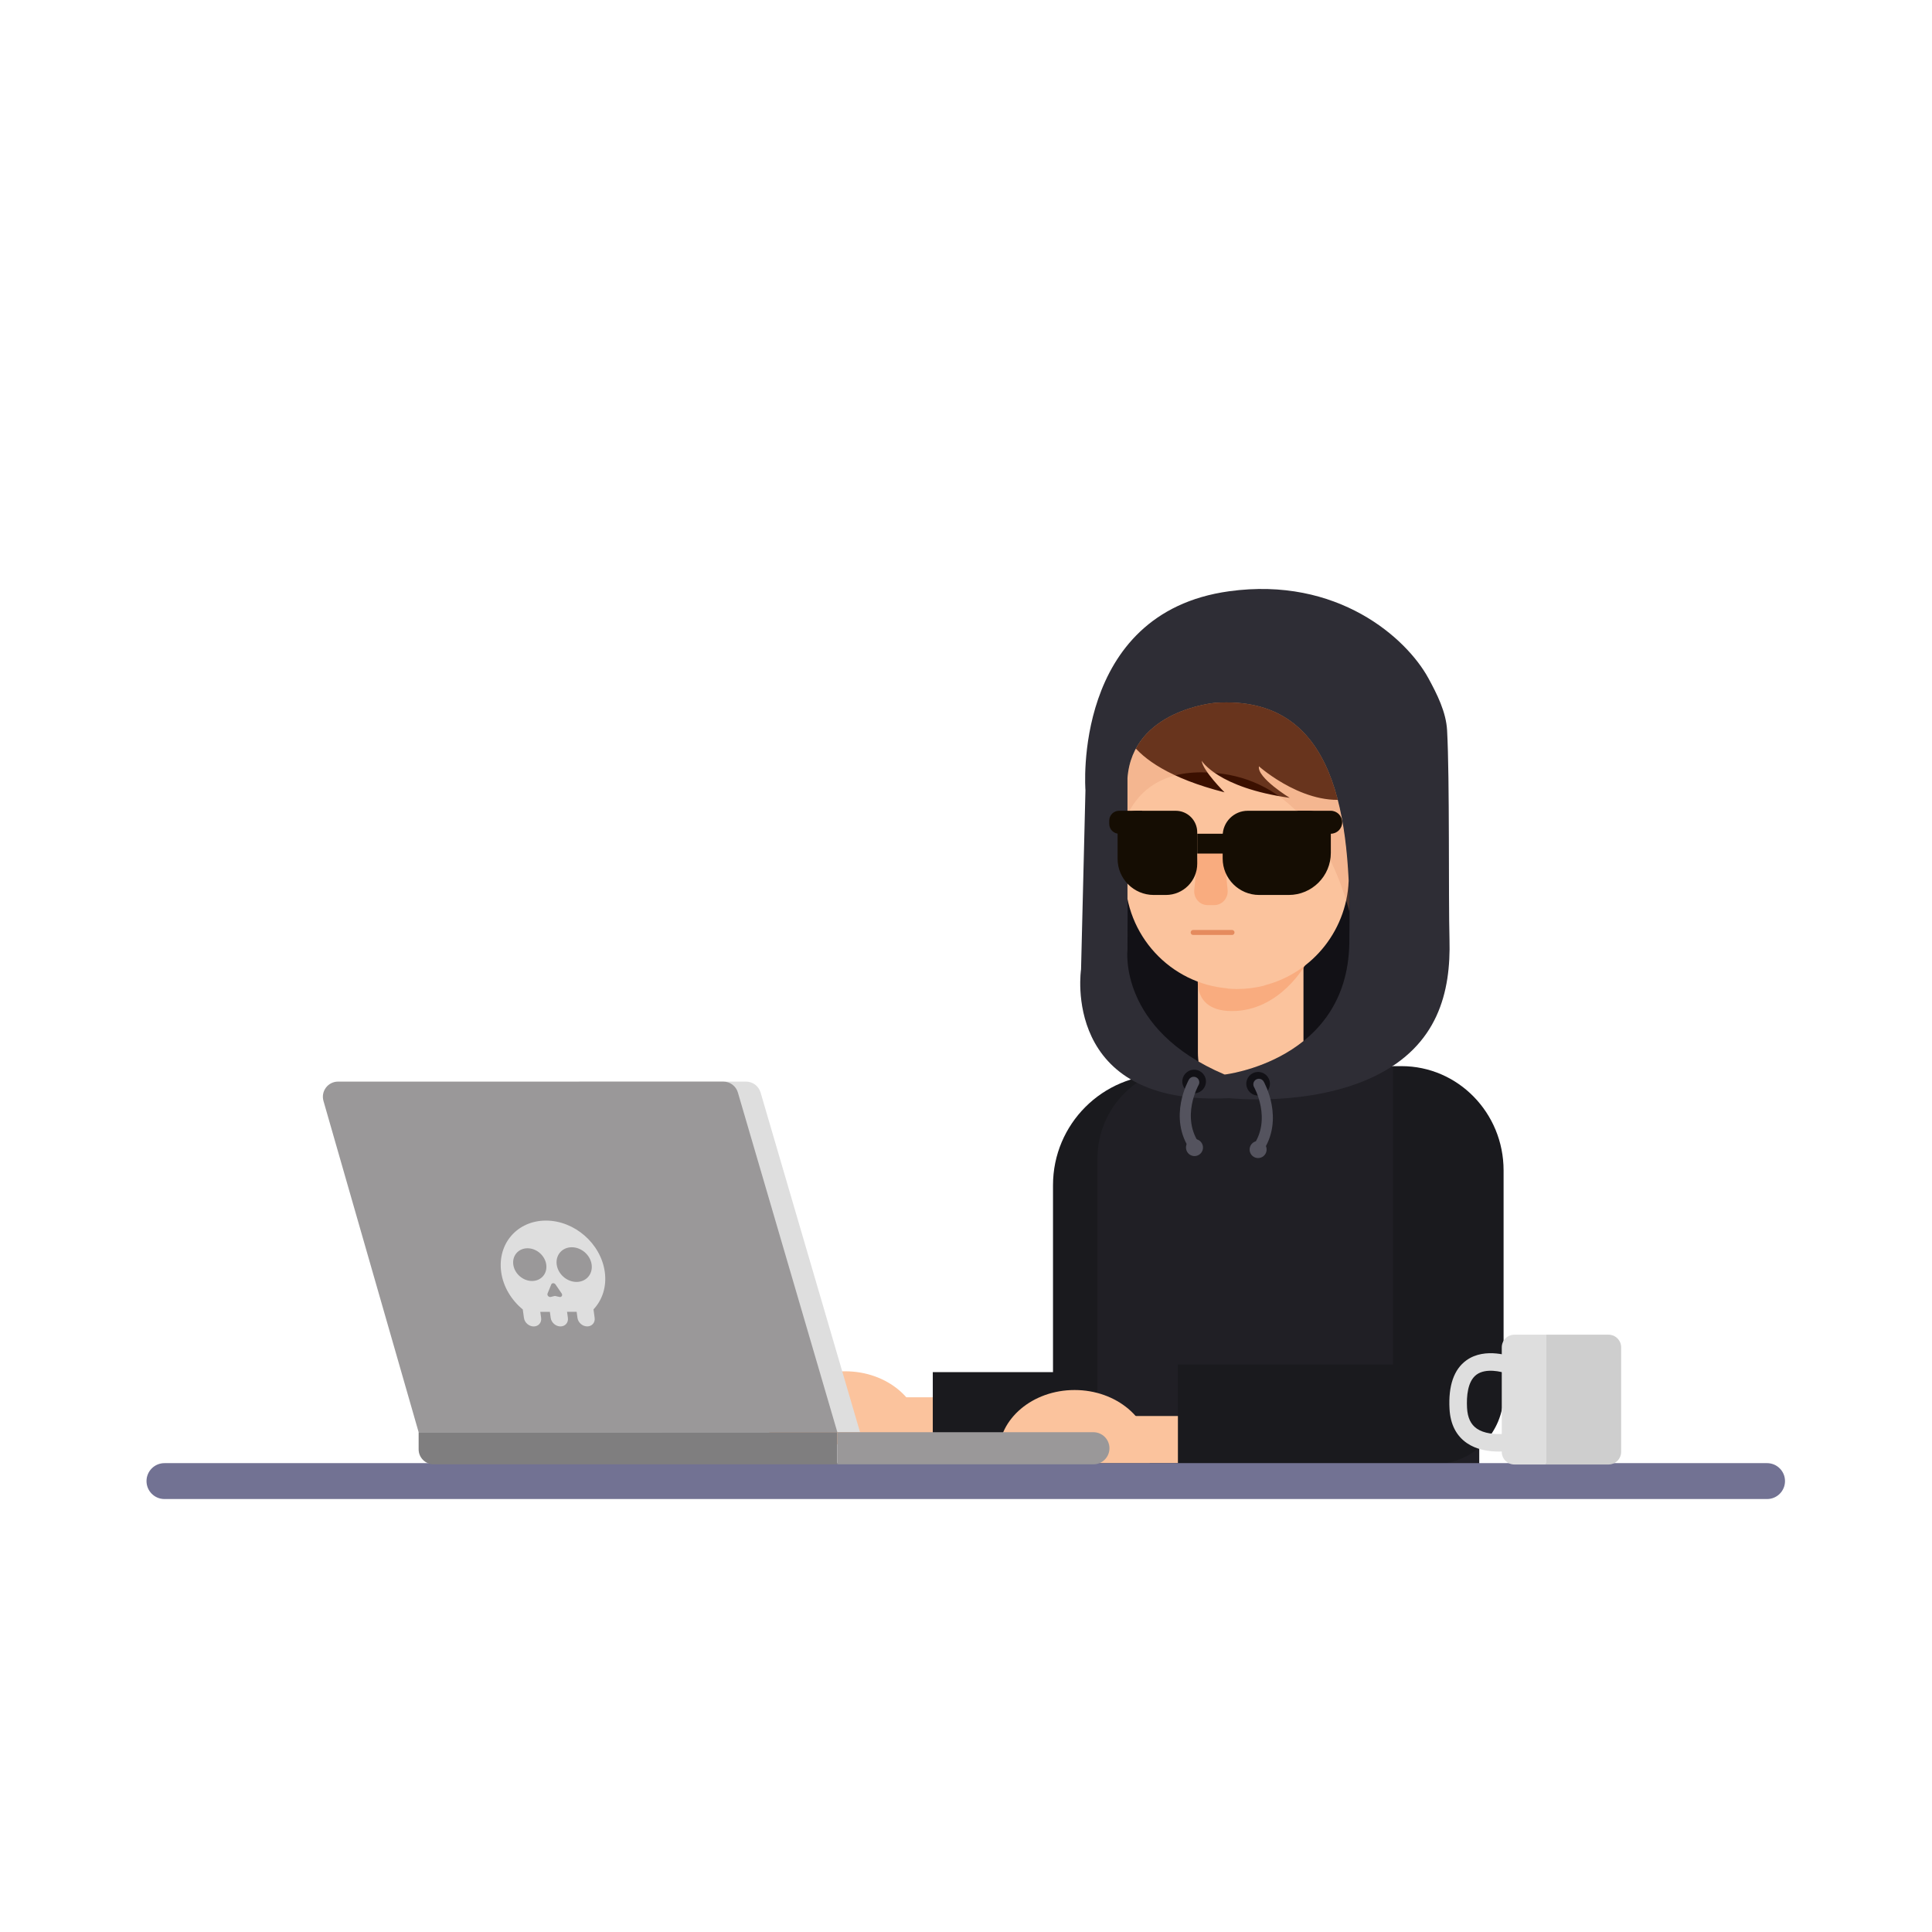 <?xml version="1.0" encoding="UTF-8" standalone="no"?>
<!-- Created with Inkscape (http://www.inkscape.org/) -->

<svg
   xmlns:dc="http://purl.org/dc/elements/1.1/"
   xmlns:cc="http://creativecommons.org/ns#"
   xmlns:rdf="http://www.w3.org/1999/02/22-rdf-syntax-ns#"
   xmlns:svg="http://www.w3.org/2000/svg"
   xmlns="http://www.w3.org/2000/svg"
   xmlns:sodipodi="http://sodipodi.sourceforge.net/DTD/sodipodi-0.dtd"
   xmlns:inkscape="http://www.inkscape.org/namespaces/inkscape"
   version="1.1"
   id="svg2"
   xml:space="preserve"
   width="666.667"
   height="666.667"
   viewBox="0 0 666.667 666.667"
   sodipodi:docname="379728-PCDJO5-850.svg"
   inkscape:version="0.92.3 (2405546, 2018-03-11)"><defs
     id="defs6"><clipPath
       clipPathUnits="userSpaceOnUse"
       id="clipPath22"><path
         d="M 0,500 H 500 V 0 H 0 Z"
         id="path20"
         inkscape:connector-curvature="0" /></clipPath><clipPath
       clipPathUnits="userSpaceOnUse"
       id="clipPath50"><path
         d="m 319.234,318.193 c 0,0 -21.407,-1.754 -22.753,-19.481 v 0 -44.445 c 0,0 -2.48,-20.606 25.149,-32.31 v 0 c 0,0 31.733,3.597 32.275,33.936 v 0 c 0.525,29.415 -2.009,62.395 -31.793,62.398 v 0 c -0.934,0 -1.89,-0.032 -2.878,-0.098"
         id="path48"
         inkscape:connector-curvature="0" /></clipPath><clipPath
       clipPathUnits="userSpaceOnUse"
       id="clipPath74"><path
         d="m 293.316,322.617 h 66.049 v -80.894 h -66.049 z"
         id="path72"
         inkscape:connector-curvature="0" /></clipPath><clipPath
       clipPathUnits="userSpaceOnUse"
       id="clipPath90"><path
         d="M 0,500 H 500 V 0 H 0 Z"
         id="path88"
         inkscape:connector-curvature="0" /></clipPath><clipPath
       clipPathUnits="userSpaceOnUse"
       id="clipPath224"><path
         d="M 92.123,469.56 H 466.689 V 121.372 H 92.123 Z"
         id="path222"
         inkscape:connector-curvature="0" /></clipPath><clipPath
       clipPathUnits="userSpaceOnUse"
       id="clipPath228"><path
         d="M 92.124,220.137 466.689,469.56 V 121.371 H 123.223 Z"
         id="path226"
         inkscape:connector-curvature="0" /></clipPath><linearGradient
       x1="0"
       y1="0"
       x2="1"
       y2="0"
       gradientUnits="userSpaceOnUse"
       gradientTransform="matrix(345.827,345.827,345.827,-345.827,176.623,67.971)"
       spreadMethod="pad"
       id="linearGradient246"><stop
         style="stop-opacity:0.7;stop-color:#ffffff"
         offset="0"
         id="stop234" /><stop
         style="stop-opacity:0.7;stop-color:#ffffff"
         offset="0.103"
         id="stop236" /><stop
         style="stop-opacity:0;stop-color:#ffffff"
         offset="0.319"
         id="stop238" /><stop
         style="stop-opacity:0;stop-color:#ffffff"
         offset="0.49"
         id="stop240" /><stop
         style="stop-opacity:0;stop-color:#ffffff"
         offset="0.881"
         id="stop242" /><stop
         style="stop-opacity:0;stop-color:#ffffff"
         offset="1"
         id="stop244" /></linearGradient><mask
       maskUnits="userSpaceOnUse"
       x="0"
       y="0"
       width="1"
       height="1"
       id="mask248"><g
         id="g258"><g
           id="g256"><g
             id="g254"><g
               id="g252"><path
                 d="M -32768,32767 H 32767 V -32768 H -32768 Z"
                 style="fill:url(#linearGradient246);stroke:none"
                 id="path250"
                 inkscape:connector-curvature="0" /></g></g></g></g></mask><linearGradient
       x1="0"
       y1="0"
       x2="1"
       y2="0"
       gradientUnits="userSpaceOnUse"
       gradientTransform="matrix(345.827,345.827,345.827,-345.827,176.623,67.971)"
       spreadMethod="pad"
       id="linearGradient272"><stop
         style="stop-opacity:1;stop-color:#dbc1db"
         offset="0"
         id="stop260" /><stop
         style="stop-opacity:1;stop-color:#dbc1db"
         offset="0.103"
         id="stop262" /><stop
         style="stop-opacity:1;stop-color:#c1c1db"
         offset="0.319"
         id="stop264" /><stop
         style="stop-opacity:1;stop-color:#c1c1db"
         offset="0.49"
         id="stop266" /><stop
         style="stop-opacity:1;stop-color:#c1c1db"
         offset="0.881"
         id="stop268" /><stop
         style="stop-opacity:1;stop-color:#c1c1db"
         offset="1"
         id="stop270" /></linearGradient><clipPath
       clipPathUnits="userSpaceOnUse"
       id="clipPath318"><path
         d="M 0,500 H 500 V 0 H 0 Z"
         id="path316"
         inkscape:connector-curvature="0" /></clipPath></defs><sodipodi:namedview
     pagecolor="#ffffff"
     bordercolor="#666666"
     borderopacity="1"
     objecttolerance="10"
     gridtolerance="10"
     guidetolerance="10"
     inkscape:pageopacity="0"
     inkscape:pageshadow="2"
     inkscape:window-width="1600"
     inkscape:window-height="847"
     id="namedview4"
     showgrid="false"
     inkscape:zoom="0.70799998"
     inkscape:cx="337.50052"
     inkscape:cy="290.77693"
     inkscape:window-x="-8"
     inkscape:window-y="-8"
     inkscape:window-maximized="1"
     inkscape:current-layer="g10" /><g
     id="g10"
     inkscape:groupmode="layer"
     inkscape:label="379728-PCDJO5-850"
     transform="matrix(1.333,0,0,-1.333,0,666.667)"><g
       clip-path="url(#clipPath90)"
       id="g86"><g
         transform="translate(74.293,341.072)"
         id="g178" /><g
         id="g1451"
         transform="translate(-4.615)"><path
           inkscape:connector-curvature="0"
           id="path14"
           style="fill:#fbc39d;fill-opacity:1;fill-rule:nonzero;stroke:none"
           d="m 257.082,126.218 h -28.007 v 12.201 h 28.007 z" /><g
           id="g16"><g
             clip-path="url(#clipPath22)"
             id="g18"><g
               transform="translate(243.078,128.536)"
               id="g24"><path
                 inkscape:connector-curvature="0"
                 id="path26"
                 style="fill:#fbc39d;fill-opacity:1;fill-rule:nonzero;stroke:none"
                 d="m 0,0 c 0,9.174 -8.803,16.611 -19.662,16.611 -10.859,0 -19.662,-7.437 -19.662,-16.611 0,-0.789 0.088,-1.559 0.214,-2.317 H -0.213 C -0.087,-1.559 0,-0.789 0,0" /></g><g
               transform="translate(305.833,221.957)"
               id="g28"><path
                 inkscape:connector-curvature="0"
                 id="path30"
                 style="fill:#1a1a1e;fill-opacity:1;fill-rule:nonzero;stroke:none"
                 d="m 0,0 c -15.813,0 -28.633,-12.819 -28.633,-28.633 v -48.391 h -31.12 v -23.768 H -10.931 -9.723 0 v 25.179 21.13 z" /></g><g
               transform="translate(387.538,121.165)"
               id="g32"><path
                 inkscape:connector-curvature="0"
                 id="path34"
                 style="fill:#201f25;fill-opacity:1;fill-rule:nonzero;stroke:none"
                 d="m 0,0 h -98.831 v 79.084 c 0,13.194 10.696,23.89 23.89,23.89 H -23.89 C -10.695,102.974 0,92.278 0,79.084 Z" /></g><g
               transform="translate(322.786,215.853)"
               id="g36"><path
                 inkscape:connector-curvature="0"
                 id="path38"
                 style="fill:#2e2d35;fill-opacity:1;fill-rule:nonzero;stroke:none"
                 d="m 0,0 c 0,0 21.038,-2.344 37.574,5.627 16.536,7.97 19.843,21.842 19.476,35.438 -0.29,10.732 0.067,41.614 -0.621,54.148 -0.26,4.729 -2.583,9.355 -4.852,13.513 C 45.941,119.053 28.139,135.101 0,131.215 -40.789,125.583 -37.188,79.702 -37.188,79.702 l -1.138,-46.354 c 0,0 -5.403,-35.553 38.326,-33.348" /></g><g
               transform="translate(321.63,221.957)"
               id="g40"><path
                 inkscape:connector-curvature="0"
                 id="path42"
                 style="fill:#121116;fill-opacity:1;fill-rule:nonzero;stroke:none"
                 d="m 0,0 c 0,0 31.733,3.598 32.275,33.936 0.541,30.337 -2.167,64.467 -34.671,62.3 0,0 -20.286,-1.571 -22.625,-18.497 L -25.149,32.31 c 0,0 -2.48,-20.606 25.149,-32.31" /></g></g></g><g
           id="g44"><g
             clip-path="url(#clipPath50)"
             id="g46"><g
               transform="translate(336.265,261.944)"
               id="g52"><path
                 inkscape:connector-curvature="0"
                 id="path54"
                 style="fill:#fbc39d;fill-opacity:1;fill-rule:nonzero;stroke:none"
                 d="m 0,0 h -15.785 c -3.189,0 -5.774,-2.902 -5.774,-6.481 v -27.784 c 0,-8.472 6.119,-15.34 13.666,-15.34 7.548,0 13.666,6.868 13.666,15.34 V -6.481 C 5.773,-2.902 3.188,0 0,0" /></g><g
               transform="translate(315.425,250.881)"
               id="g56"><path
                 inkscape:connector-curvature="0"
                 id="path58"
                 style="fill:#f9ac7f;fill-opacity:1;fill-rule:nonzero;stroke:none"
                 d="m 0,0 c 0,0 -4.444,-12.481 8.115,-12.481 12.56,0 19.141,12.27 19.141,12.27 z" /></g><g
               transform="translate(322.461,244.264)"
               id="g60"><path
                 inkscape:connector-curvature="0"
                 id="path62"
                 style="fill:#fbc39d;fill-opacity:1;fill-rule:nonzero;stroke:none"
                 d="m 0,0 -0.051,-0.051 c 0.796,-0.066 1.599,-0.108 2.412,-0.108 2.444,0 4.816,0.308 7.082,0.883 0.01,0.02 0.019,0.041 0.029,0.061 12.545,3.194 21.83,14.641 21.83,28.277 v 33.097 c 0,16.108 -12.957,13.542 -28.941,13.542 -15.983,0 -28.941,2.566 -28.941,-13.542 V 29.062 C -26.58,13.755 -14.878,1.212 0,0" /></g><g
               transform="translate(294.852,314.903)"
               id="g64"><path
                 inkscape:connector-curvature="0"
                 id="path66"
                 style="fill:#3b1000;fill-opacity:1;fill-rule:nonzero;stroke:none"
                 d="m 0,0 c 0,0 -1.859,-12.587 26.748,-19.882 0,0 -5.618,5.583 -5.914,8.176 0,0 4.138,-6.981 22.792,-9.607 0,0 -8.496,5.202 -7.971,8.164 0,0 12.834,-11.467 25.052,-8.056 L 53.031,1.234 C 44.092,12.503 23.516,10.148 10.31,4.449 Z" /></g><g
               id="g68"><g
                 id="g70" /><g
                 id="g82"><g
                   style="opacity:0.27"
                   id="g80"
                   clip-path="url(#clipPath74)"><g
                     id="g78"
                     transform="translate(293.922,276.806)"><path
                       inkscape:connector-curvature="0"
                       id="path76"
                       style="fill:#e1926a;fill-opacity:1;fill-rule:nonzero;stroke:none"
                       d="m 0,0 c 0,0 -1.303,23.442 21.764,23.392 40.574,-0.089 41.755,-58.475 41.755,-58.475 0,0 15.41,80.697 -40.989,80.895 C -6.421,45.913 0,0 0,0" /></g></g></g></g></g></g><g
           id="g92"
           transform="translate(318.962,265.826)"><path
             d="m 0,0 h -1.758 c -2.078,0 -3.686,1.89 -3.429,4.029 l 0.88,8.74 c 0.216,1.793 1.686,3.139 3.428,3.139 1.743,0 3.213,-1.346 3.429,-3.139 L 3.429,4.029 C 3.687,1.89 2.079,0 0,0"
             style="fill:#f9ac7f;fill-opacity:1;fill-rule:nonzero;stroke:none"
             id="path94"
             inkscape:connector-curvature="0" /></g><g
           id="g96"
           transform="translate(330.57,268.45)"><path
             d="M 0,0 H 7.646 C 13.668,0 18.55,4.882 18.55,10.904 v 5.094 c 0,3.203 -2.597,5.799 -5.799,5.799 H -2.953 c -3.589,0 -6.499,-2.91 -6.499,-6.499 V 9.451 C -9.452,4.231 -5.221,0 0,0"
             style="fill:#150d03;fill-opacity:1;fill-rule:nonzero;stroke:none"
             id="path98"
             inkscape:connector-curvature="0" /></g><path
           d="m 321.63,279.168 h -7.094 v 5.131 h 7.094 z"
           style="fill:#150d03;fill-opacity:1;fill-rule:nonzero;stroke:none"
           id="path100"
           inkscape:connector-curvature="0" /><g
           id="g102"
           transform="translate(349.086,284.299)"><path
             d="M 0,0 H -8.567 V 5.948 H 0 C 1.643,5.948 2.975,4.616 2.975,2.974 2.975,1.332 1.643,0 0,0"
             style="fill:#150d03;fill-opacity:1;fill-rule:nonzero;stroke:none"
             id="path104"
             inkscape:connector-curvature="0" /></g><g
           id="g106"
           transform="translate(306.427,268.45)"><path
             d="m 0,0 h -3.148 c -5.168,0 -9.357,4.188 -9.357,9.355 v 7.466 c 0,2.748 2.228,4.976 4.976,4.976 H 2.533 c 3.08,0 5.576,-2.497 5.576,-5.576 V 8.109 C 8.109,3.63 4.479,0 0,0"
             style="fill:#150d03;fill-opacity:1;fill-rule:nonzero;stroke:none"
             id="path108"
             inkscape:connector-curvature="0" /></g><g
           id="g110"
           transform="translate(294.31,284.299)"><path
             d="M 0,0 H 5.944 V 5.948 H 0 c -1.41,0 -2.552,-1.142 -2.552,-2.552 V 2.552 C -2.552,1.142 -1.41,0 0,0"
             style="fill:#150d03;fill-opacity:1;fill-rule:nonzero;stroke:none"
             id="path112"
             inkscape:connector-curvature="0" /></g><g
           id="g114"
           transform="translate(313.484,258.742)"><path
             d="M 0,0 H 10.056"
             style="fill:none;stroke:#e58b5e;stroke-width:1.287;stroke-linecap:round;stroke-linejoin:round;stroke-miterlimit:10;stroke-dasharray:none;stroke-opacity:1"
             id="path116"
             inkscape:connector-curvature="0" /></g><path
           d="m 316.453,121.371 h -28.007 v 12.2 h 28.007 z"
           style="fill:#fbc39d;fill-opacity:1;fill-rule:nonzero;stroke:none"
           id="path118"
           inkscape:connector-curvature="0" /><g
           id="g120"
           transform="translate(302.45,123.689)"><path
             d="m 0,0 c 0,9.174 -8.803,16.611 -19.662,16.611 -10.859,0 -19.662,-7.437 -19.662,-16.611 0,-0.789 0.088,-1.559 0.213,-2.318 H -0.214 C -0.088,-1.559 0,-0.789 0,0"
             style="fill:#fbc39d;fill-opacity:1;fill-rule:nonzero;stroke:none"
             id="path122"
             inkscape:connector-curvature="0" /></g><g
           id="g124"
           transform="translate(367.424,224.139)"><path
             d="m 0,0 h -2.218 v -77.25 h -55.671 v -25.724 h 55.671 9.723 1.208 c 9.777,0 17.702,8.097 17.702,18.085 v 57.903 C 26.415,-12.082 14.589,0 0,0"
             style="fill:#1a1a1e;fill-opacity:1;fill-rule:nonzero;stroke:none"
             id="path126"
             inkscape:connector-curvature="0" /></g><g
           id="g128"
           transform="translate(316.785,220.382)"><path
             d="m 0,0 c 0.121,-1.686 -1.146,-3.149 -2.831,-3.271 -1.686,-0.121 -3.149,1.147 -3.271,2.832 -0.121,1.684 1.147,3.149 2.831,3.27 C -1.586,2.952 -0.121,1.685 0,0"
             style="fill:#121116;fill-opacity:1;fill-rule:nonzero;stroke:none"
             id="path130"
             inkscape:connector-curvature="0" /></g><g
           id="g132"
           transform="translate(333.348,219.799)"><path
             d="m 0,0 c 0.121,-1.685 -1.146,-3.148 -2.831,-3.27 -1.686,-0.121 -3.149,1.147 -3.271,2.832 -0.121,1.684 1.147,3.148 2.831,3.27 C -1.586,2.953 -0.121,1.686 0,0"
             style="fill:#121116;fill-opacity:1;fill-rule:nonzero;stroke:none"
             id="path134"
             inkscape:connector-curvature="0" /></g><g
           id="g136"
           transform="translate(313.631,219.949)"><path
             d="M 0,0 C 0,0 -5.195,-9.075 0.416,-16.878"
             style="fill:none;stroke:#54535e;stroke-width:2.873;stroke-linecap:round;stroke-linejoin:round;stroke-miterlimit:10;stroke-dasharray:none;stroke-opacity:1"
             id="path138"
             inkscape:connector-curvature="0" /></g><g
           id="g140"
           transform="translate(311.636,202.828)"><path
             d="M 0,0 C -0.137,1.215 0.733,2.309 1.942,2.442 3.152,2.576 4.242,1.7 4.379,0.485 4.515,-0.729 3.645,-1.823 2.436,-1.957 1.227,-2.091 0.136,-1.214 0,0"
             style="fill:#54535e;fill-opacity:1;fill-rule:nonzero;stroke:none"
             id="path142"
             inkscape:connector-curvature="0" /></g><g
           id="g144"
           transform="translate(330.491,219.435)"><path
             d="M 0,0 C 0,0 5.195,-9.075 -0.416,-16.879"
             style="fill:none;stroke:#54535e;stroke-width:2.873;stroke-linecap:round;stroke-linejoin:round;stroke-miterlimit:10;stroke-dasharray:none;stroke-opacity:1"
             id="path146"
             inkscape:connector-curvature="0" /></g><g
           id="g148"
           transform="translate(332.486,202.314)"><path
             d="M 0,0 C 0.136,1.215 -0.733,2.309 -1.943,2.442 -3.152,2.576 -4.243,1.7 -4.379,0.485 -4.516,-0.729 -3.646,-1.823 -2.436,-1.957 -1.227,-2.091 -0.136,-1.215 0,0"
             style="fill:#54535e;fill-opacity:1;fill-rule:nonzero;stroke:none"
             id="path150"
             inkscape:connector-curvature="0" /></g><g
           id="g202"
           transform="translate(462.043,112.078)"><path
             d="m 0,0 h -414.855 c -2.567,0 -4.647,2.08 -4.647,4.646 0,2.567 2.08,4.647 4.647,4.647 H 0 c 2.566,0 4.646,-2.08 4.646,-4.647 C 4.646,2.08 2.566,0 0,0"
             style="fill:#727293;fill-opacity:1;fill-rule:nonzero;stroke:none"
             id="path204"
             inkscape:connector-curvature="0" /></g><g
           id="g206"
           transform="translate(392.704,124.367)"><path
             d="m 0,0 c -2.855,0 -5.91,0.516 -8.344,2.18 -2.779,1.901 -4.299,4.884 -4.516,8.868 -0.328,6.014 1.141,10.243 4.363,12.567 4.921,3.555 11.816,0.906 12.106,0.79 L 1.947,20.18 2.778,22.292 1.953,20.177 c -1.354,0.521 -5.398,1.499 -7.804,-0.252 -2.34,-1.7 -2.635,-5.632 -2.473,-8.632 C -8.187,8.764 -7.355,7.01 -5.784,5.934 -2.119,3.42 4.95,4.904 7.361,5.689 L 8.775,1.372 C 8.505,1.285 4.502,0 0,0"
             style="fill:#dedede;fill-opacity:1;fill-rule:nonzero;stroke:none"
             id="path208"
             inkscape:connector-curvature="0" /></g><g
           id="g210"
           transform="translate(396.643,154.622)"><path
             d="m 0,0 c -1.808,0 -3.273,-1.466 -3.273,-3.274 v -27.055 c 0,-1.808 1.465,-3.274 3.273,-3.274 H 8.246 V 0 Z"
             style="fill:#dedede;fill-opacity:1;fill-rule:nonzero;stroke:none"
             id="path212"
             inkscape:connector-curvature="0" /></g><g
           id="g214"
           transform="translate(424.272,124.293)"><path
             d="m 0,0 v 27.055 c 0,1.808 -1.466,3.274 -3.273,3.274 h -16.11 V -3.273 h 16.11 C -1.466,-3.273 0,-1.808 0,0"
             style="fill:#cecece;fill-opacity:1;fill-rule:nonzero;stroke:none"
             id="path216"
             inkscape:connector-curvature="0" /></g><g
           id="g218"><g
             id="g220" /><g
             id="g290"><g
               clip-path="url(#clipPath224)"
               id="g288"
               style="opacity:0.64"><g
                 id="g286"><g
                   clip-path="url(#clipPath228)"
                   id="g284"><g
                     id="g282"><g
                       id="g274" /><g
                       mask="url(#mask248)"
                       id="g280"><g
                         id="g278"><path
                           d="M 92.124,220.137 466.689,469.56 V 121.371 H 123.223 Z"
                           style="fill:url(#linearGradient272);stroke:none"
                           id="path276"
                           inkscape:connector-curvature="0" /></g></g></g></g></g></g></g></g><g
           id="g292"
           transform="translate(155.009,220.137)"><path
             d="m 0,0 h 42.725 c 1.743,0 3.278,-1.149 3.768,-2.823 L 72.243,-90.76 H 20.861 L -3.774,-5.011 C -4.495,-2.501 -2.611,0 0,0"
             style="fill:#dedede;fill-opacity:1;fill-rule:nonzero;stroke:none"
             id="path294"
             inkscape:connector-curvature="0" /></g><g
           id="g296"
           transform="translate(92.124,220.137)"><path
             d="m 0,0 h 99.734 c 1.744,0 3.279,-1.149 3.769,-2.823 L 129.252,-90.76 H 20.861 L -3.774,-5.011 C -4.495,-2.501 -2.611,0 0,0"
             style="fill:#9a9899;fill-opacity:1;fill-rule:nonzero;stroke:none"
             id="path298"
             inkscape:connector-curvature="0" /></g><g
           id="g300"
           transform="translate(221.376,121.064)"><path
             d="m 0,0 h -104.51 c -2.144,0 -3.882,1.738 -3.882,3.882 V 8.313 H 0 Z"
             style="fill:#7f7e7f;fill-opacity:1;fill-rule:nonzero;stroke:none"
             id="path302"
             inkscape:connector-curvature="0" /></g><g
           id="g304"
           transform="translate(287.656,121.064)"><path
             d="M 0,0 H -66.28 V 8.313 H 0 C 2.296,8.313 4.156,6.452 4.156,4.156 4.156,1.861 2.296,0 0,0"
             style="fill:#9a9899;fill-opacity:1;fill-rule:nonzero;stroke:none"
             id="path306"
             inkscape:connector-curvature="0" /></g><g
           id="g308"
           transform="translate(141.172,176.993)"><path
             d="M 0,0 C 2.356,0.001 4.527,-1.893 4.849,-4.23 5.17,-6.568 3.521,-8.466 1.164,-8.468 -1.192,-8.469 -3.363,-6.575 -3.685,-4.237 -4.006,-1.899 -2.356,-0.002 0,0 m 7.246,-9.369 1.592,-2.325 c 0.324,-0.475 -0.028,-1.03 -0.574,-0.905 l -1.012,0.233 c -0.099,0.022 -0.2,0.022 -0.293,0 l -0.947,-0.235 c -0.512,-0.126 -1.017,0.429 -0.823,0.904 l 0.953,2.327 c 0.177,0.434 0.806,0.435 1.104,10e-4 m 4.212,9.631 c 2.498,0.001 4.798,-2.006 5.139,-4.485 0.341,-2.477 -1.407,-4.488 -3.905,-4.49 -2.497,-0.002 -4.798,2.006 -5.139,4.484 -0.341,2.478 1.408,4.489 3.905,4.491 m -12.685,-16.1 0.302,-2.193 c 0.168,-1.219 1.299,-2.206 2.527,-2.205 1.228,0.001 2.088,0.989 1.92,2.208 l -0.215,1.569 2.48,0.002 0.215,-1.569 c 0.168,-1.219 1.299,-2.206 2.527,-2.205 1.228,0.001 2.088,0.989 1.92,2.208 l -0.216,1.569 2.48,0.002 0.216,-1.569 c 0.168,-1.219 1.299,-2.207 2.527,-2.206 1.228,0.001 2.088,0.99 1.92,2.208 l -0.301,2.194 c 2.279,2.429 3.452,5.866 2.925,9.698 C 18.99,1.221 12.167,7.173 4.762,7.168 -2.644,7.162 -7.829,1.201 -6.818,-6.146 c 0.526,-3.832 2.646,-7.267 5.591,-9.692"
             style="fill:#dedede;fill-opacity:1;fill-rule:nonzero;stroke:none"
             id="path310"
             inkscape:connector-curvature="0" /></g></g></g></g></svg>